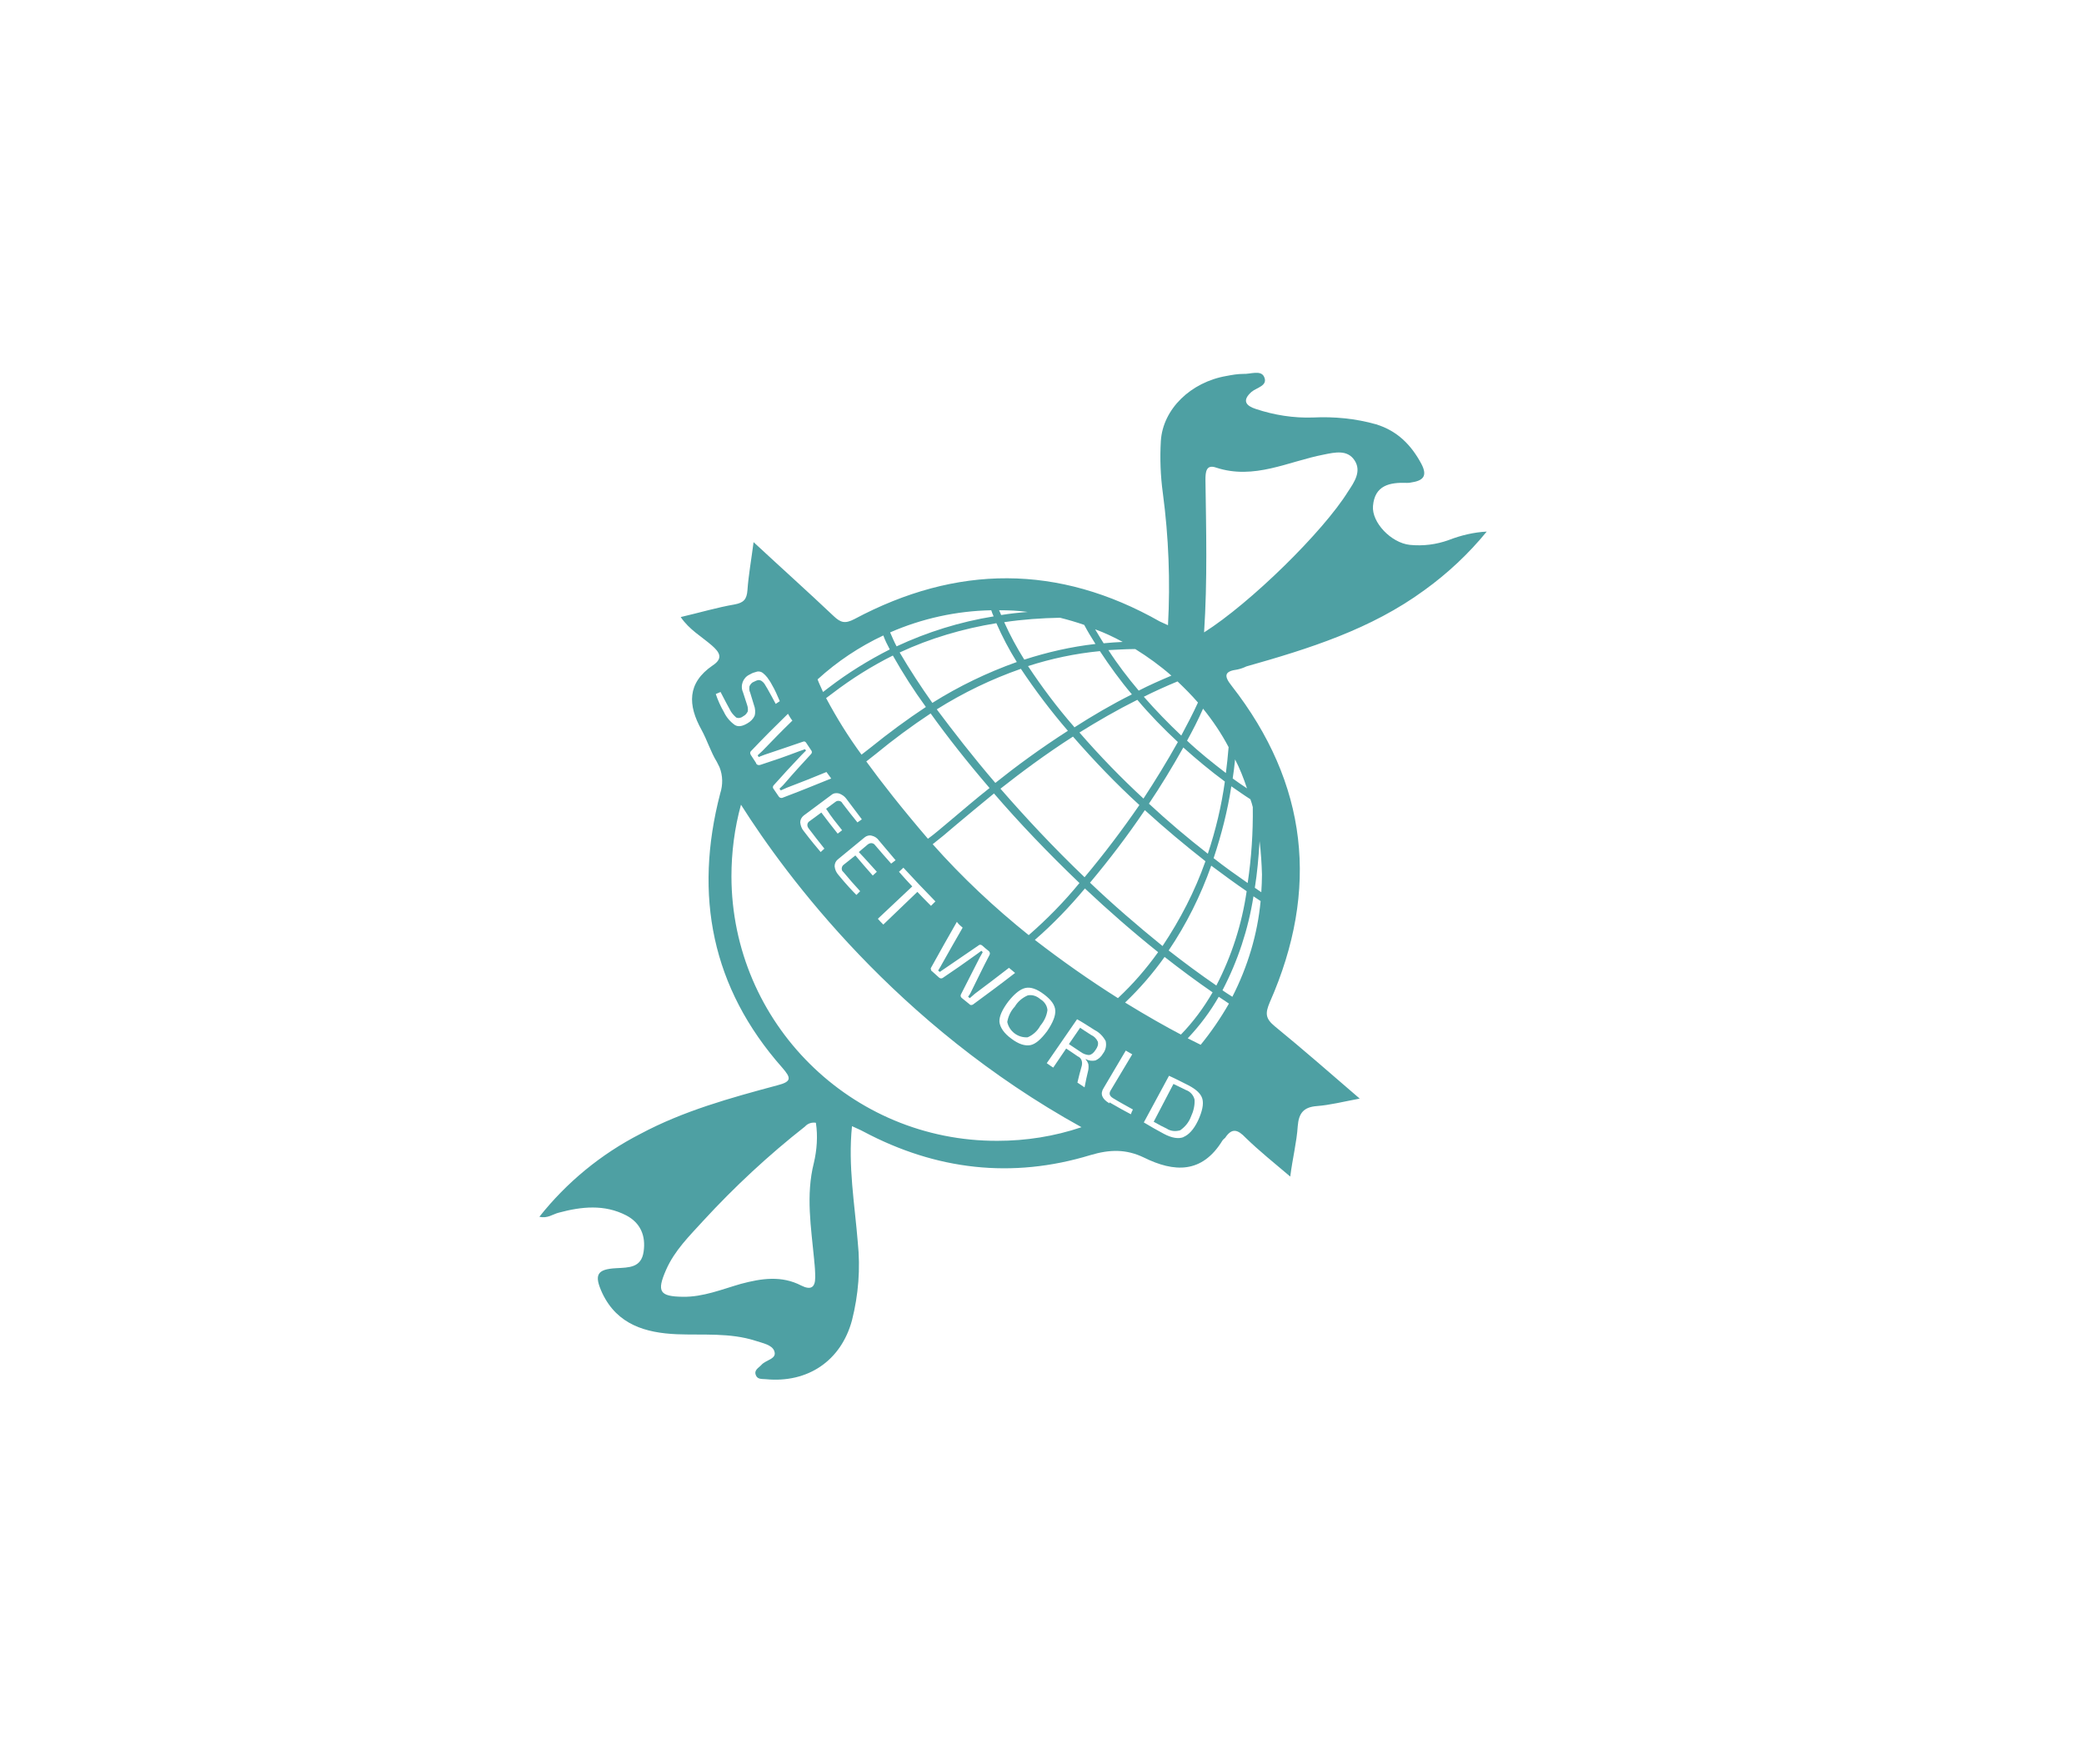<?xml version="1.0" encoding="utf-8"?>
<!-- Generator: Adobe Illustrator 23.0.1, SVG Export Plug-In . SVG Version: 6.00 Build 0)  -->
<svg version="1.1" id="Слой_1" xmlns="http://www.w3.org/2000/svg" xmlns:xlink="http://www.w3.org/1999/xlink" x="0px" y="0px"
	 viewBox="0 0 612 518" style="enable-background:new 0 0 612 518;" xml:space="preserve">
<style type="text/css">
	.st0{fill:none;}
	.st1{fill:#4EA0A3;}
</style>
<g>
	<title>Монтажная область 1</title>
	<path class="st0" d="M264.3,191.7c2.9,5.1,6.1,10,9.6,14.8c7.8-4.9,16.1-9,24.8-12c-2.3-3.6-4.3-7.4-6-11.4
		C282.8,184.6,273.3,187.5,264.3,191.7z"/>
	<path class="st0" d="M275.1,208.2c4.7,6.5,10.5,13.9,17.2,21.6c6.1-4.8,13.2-10.1,21.3-15.3c-5-5.8-9.6-11.9-13.7-18.3
		C291.2,199.3,282.9,203.3,275.1,208.2z"/>
	<path class="st0" d="M244.7,203.6l-2,1.5c3.1,5.8,6.6,11.3,10.4,16.6l2.7-2.1c5.2-4.3,10.6-8.3,16.2-11.9
		c-3.5-4.8-6.7-9.9-9.6-15.1C256.1,195.7,250.2,199.4,244.7,203.6z"/>
	<path class="st0" d="M356.1,291.4c-4.8-3.3-9.5-6.8-14.1-10.4c-3.4,4.8-7.2,9.3-11.5,13.4c6.5,4,12.2,7.2,16.4,9.4
		C350.4,300.1,353.5,295.9,356.1,291.4z"/>
	<path class="st0" d="M356.5,252.1c3.3,2.5,6.7,5,10,7.3c1-7.4,1.5-14.9,1.5-22.4c-0.2-0.7-0.4-1.5-0.6-2.2
		c-1.9-1.2-3.8-2.5-5.6-3.8C360.6,238.1,358.8,245.2,356.5,252.1z"/>
	<path class="st0" d="M370.4,262c0.1-1.7,0.2-3.5,0.2-5.2c0-3.2-0.2-6.5-0.7-9.7c-0.3,4.8-0.7,9.3-1.4,13.7L370.4,262z"/>
	<path class="st0" d="M302,195.6c4.1,6.2,8.6,12.2,13.5,17.8c5.3-3.3,11-6.6,17-9.7c-3.4-4.1-6.5-8.3-9.4-12.7
		C315.9,191.8,308.8,193.4,302,195.6z"/>
	<path class="st0" d="M302.2,274.6c5.4-4.7,10.3-9.8,14.9-15.3c-9.2-8.8-17.6-17.7-25.1-26.3c-4.3,3.4-8,6.6-11.1,9.2
		c-3.1,2.6-5.3,4.4-6.9,5.7C282.5,257.6,292,266.6,302.2,274.6z"/>
	<path class="st0" d="M340.1,279.6c-7.5-6-14.7-12.3-21.5-18.7c-4.5,5.4-9.4,10.5-14.7,15.1c7.8,6.1,16,11.8,24.4,17.1
		C332.7,289,336.7,284.5,340.1,279.6z"/>
	<path class="st0" d="M279.4,240.5c3.1-2.5,6.8-5.7,11.1-9.2c-6.7-7.8-12.5-15.3-17.3-21.9c-5.6,3.7-10.9,7.6-16.1,11.9l-2.8,2.2
		c4.5,6.2,10.4,13.8,18.1,22.7C274.1,245,276.5,243,279.4,240.5z"/>
	<path class="st0" d="M366.2,231.4c-1-2.9-2.2-5.7-3.5-8.5c-0.2,1.9-0.4,3.8-0.7,5.6C363.4,229.5,364.9,230.5,366.2,231.4z"/>
	<path class="st0" d="M359,290.7c1,0.7,1.9,1.3,2.9,1.9c4.5-8.8,7.3-18.4,8.3-28.2l-2.1-1.3C366.6,272.8,363.5,282.1,359,290.7z"/>
	<path class="st0" d="M348.8,304.9l3.8,1.9c3.1-3.8,5.9-7.9,8.3-12.2c-1-0.6-2-1.3-3-2C355.4,297.1,352.3,301.2,348.8,304.9z"/>
	<path class="st0" d="M315.1,216.3c-8.1,5.2-15.3,10.5-21.3,15.3c7.3,8.4,15.6,17.3,24.7,26c5.7-6.8,11.1-13.9,16.1-21.2
		C327.7,230.1,321.2,223.4,315.1,216.3z"/>
	<path class="st0" d="M333.9,205.5c-6,3-11.7,6.3-17,9.6c5.9,6.8,12.2,13.3,18.8,19.4c3.5-5.2,6.9-10.8,10-16.5
		C341.6,214.1,337.6,209.9,333.9,205.5z"/>
	<path class="st0" d="M336.1,237.9c-5,7.4-10.3,14.5-16.1,21.3c6.7,6.4,13.9,12.6,21.3,18.6c5.2-7.7,9.4-16.1,12.5-24.9
		C347.9,248.2,341.9,243.2,336.1,237.9z"/>
	<path class="st0" d="M357.2,289.5c4.5-8.7,7.5-18,8.9-27.7c-3.4-2.3-6.9-4.8-10.4-7.5c-3.1,8.8-7.3,17.1-12.5,24.9
		C347.7,282.7,352.4,286.2,357.2,289.5z"/>
	<path class="st0" d="M347.5,219.5c-3.2,5.7-6.6,11.3-10.1,16.5c5.6,5.2,11.4,10.1,17.3,14.7c2.3-6.9,4-14,5-21.2
		C355.4,226.4,351.4,223.1,347.5,219.5z"/>
	<path class="st0" d="M243.4,201.8c5.6-4.3,11.6-8,17.9-11.2c-0.7-1.3-1.3-2.7-1.9-4.1c-7,3.3-13.6,7.7-19.3,13
		c0.3,0.9,0.9,2.1,1.6,3.6L243.4,201.8z"/>
	<path class="st0" d="M239.6,329.8c-1.2-0.3-2.4,0.1-3.2,1.1c-10.7,8.4-20.7,17.6-30,27.6c-4.1,4.5-8.4,8.8-10.9,14.4
		c-2.8,6.4-1.9,7.7,4.9,7.9c6,0.1,11.4-2.3,17.1-3.8c6-1.6,11.9-2.5,17.7,0.5c2.9,1.5,4.1,0.7,4.1-2.4c0-1.6-0.1-3.3-0.3-4.9
		c-0.9-9.5-2.5-19-0.1-28.5C239.9,337.8,240.1,333.8,239.6,329.8z"/>
	<path class="st0" d="M291.8,180.9c-0.2-0.6-0.5-1.2-0.7-1.8c-10.2,0.2-20.3,2.4-29.7,6.5c0.5,1.4,1.2,2.8,1.9,4.1
		C272.3,185.5,281.9,182.5,291.8,180.9z"/>
	<path class="st0" d="M217.6,236.2c-11.5,41.5,12.8,84.4,54.2,95.9c15.1,4.2,31,3.7,45.8-1.3C263.2,300.8,230.9,257.2,217.6,236.2z"
		/>
	<path class="st0" d="M301.8,179.7c-2.8-0.3-5.6-0.5-8.3-0.5c0.2,0.5,0.4,1,0.6,1.4C296.5,180.2,299.1,179.9,301.8,179.7z"/>
	<path class="st0" d="M395.8,144.2c1.7-2.8,4-5.9,1.9-9.1c-2.1-3.2-5.7-2.4-9.1-1.7c-10.4,2.1-20.4,7.6-31.6,3.8
		c-2.9-1-3.1,1.4-3.1,3.6c0.3,14.7,0.6,29.3-0.4,44.7C367.2,177,388.6,156,395.8,144.2z"/>
	<path class="st0" d="M346.9,216c1.7-3.2,3.3-6.4,4.9-9.7c-1.9-2.2-3.9-4.2-6-6.2c-3.4,1.4-6.7,2.9-9.9,4.5
		C339.4,208.5,343,212.4,346.9,216z"/>
	<path class="st0" d="M360,227c0.3-2.5,0.6-5.1,0.8-7.6l0,0c-2.2-3.9-4.7-7.7-7.5-11.2c-1.5,3.2-3.1,6.3-4.7,9.4
		C352.2,220.9,356.1,224.1,360,227z"/>
	<path class="st0" d="M329.7,188.5c-2.6-1.4-5.3-2.7-8.1-3.8c0.8,1.4,1.6,2.8,2.5,4.1C326,188.7,327.8,188.6,329.7,188.5z"/>
	<path class="st0" d="M334.4,202.8c3.1-1.5,6.3-3,9.6-4.4c-3.3-2.9-6.8-5.5-10.6-7.8h-0.5c-2.5,0-5,0.1-7.4,0.3
		C328.3,195.1,331.3,199,334.4,202.8z"/>
	<path class="st0" d="M300.7,193.7c6.8-2.2,13.8-3.8,20.9-4.6c-1.2-1.9-2.3-3.7-3.3-5.6c-2.4-0.8-4.7-1.5-7.2-2.1
		c-5.5,0.1-10.9,0.5-16.4,1.3C296.5,186.4,298.5,190.1,300.7,193.7z"/>
	<path class="st1" d="M305.5,293.4c-1-0.9-2.4-1.4-3.7-1.1c-1.6,0.7-2.9,1.8-3.8,3.3c-1.2,1.3-1.9,2.8-2.2,4.5
		c0.6,2.8,3.2,4.7,6,4.5c1.6-0.7,2.9-1.9,3.7-3.4c1.1-1.3,1.9-2.9,2.1-4.6C307.5,295.3,306.7,294.1,305.5,293.4z"/>
	<path class="st1" d="M381.1,330.7c0.3-3.8,1.7-5.6,5.6-5.9c3.9-0.3,7.8-1.3,12.6-2.2c-8.7-7.5-16.7-14.5-24.9-21.2
		c-2.8-2.3-2.9-3.8-1.5-7.1c14.6-33.1,11.2-64.2-11.2-92.9c-2.4-3-2.1-4.3,1.7-4.8c0.9-0.2,1.8-0.5,2.6-0.9
		c18.4-5.2,36.6-10.9,52.3-22.4c6.8-4.9,13-10.7,18.3-17.2c-3.8,0.2-7.6,1.1-11.2,2.5c-3.6,1.3-7.5,1.8-11.4,1.4
		c-5.5-0.6-11.2-6.6-10.8-11.4c0.5-6.1,4.9-7,10-6.8c0.4,0,0.7,0,1.1-0.1c3.4-0.5,5.1-1.7,3.1-5.5c-3-5.6-7.1-9.7-13.3-11.6
		c-6-1.7-12.3-2.3-18.5-2c-5.7,0.2-11.4-0.7-16.8-2.5c-2.8-0.9-4.2-2.4-1.3-5c1.5-1.3,5-1.8,3.7-4.5c-1-2-4-0.7-6.1-0.8
		c-1.7,0-3.3,0.3-4.9,0.6c-10.5,1.8-18.7,9.7-19.3,19.1c-0.3,5.1-0.1,10.3,0.6,15.4c1.7,12.8,2.2,25.8,1.5,38.7
		c-1.1-0.5-1.8-0.8-2.4-1.1c-29.8-16.9-59.7-16.7-89.7-0.7c-2.7,1.4-4,1.1-6.1-0.9c-7.5-7.1-15.2-14-23.5-21.7
		c-0.7,5.4-1.5,9.8-1.8,14.1c-0.2,2.7-1.1,3.7-3.8,4.2c-5.2,0.9-10.2,2.4-15.8,3.7c2.5,3.7,6.1,5.7,9.1,8.3c2.3,2,3.5,3.8,0.3,5.9
		c-7.6,5.2-7.3,11.7-3.3,18.9c1.7,3.1,2.7,6.5,4.5,9.4c0,0,0.3,0.6,0.8,1.6c1,2.5,1,5.2,0.2,7.7c-7.8,29.9-2.5,57.1,18.2,80.5
		c2.6,3,2.9,4.1-1.4,5.2c-13.8,3.7-27.6,7.5-40.3,14.3c-11.5,5.9-21.6,14.2-29.6,24.3c2.4,0.6,4-0.8,5.7-1.2
		c6.7-1.8,13.4-2.5,19.8,0.8c4.2,2.2,5.8,6,5.1,10.7c-0.7,4.7-4.3,4.6-8,4.8c-5.8,0.3-6.6,2-4.1,7.4c4.4,9.2,12.7,11.6,21.9,12
		c7.6,0.3,15.5-0.5,23,1.9c2.1,0.7,5,1.2,5.6,3.1c0.8,2.3-2.5,2.5-3.8,4c-0.8,0.9-2.3,1.5-1.6,3.1c0.5,1.2,1.8,1,2.9,1.1
		c12.3,1.2,22.1-5.4,25.3-17.3c1.9-7.5,2.5-15.2,1.7-22.9c-0.9-11.2-2.9-22.4-1.7-34.1c1.5,0.7,2.5,1.1,3.4,1.6
		c21.3,11.3,43.6,13.9,66.6,6.9c5.7-1.7,10.5-1.8,15.7,0.7c8.9,4.4,17.1,4.8,23.1-5c0.2-0.3,0.5-0.5,0.8-0.8c2-3,3.7-2.4,6,0
		c4,3.9,8.4,7.4,13.1,11.4C379.6,340,380.8,335.4,381.1,330.7z M227.8,206.7c-0.8-1.5-1.6-3-2.4-4.4c-0.4-0.7-0.7-1.2-0.9-1.5
		c-0.2-0.3-0.5-0.6-0.8-0.8c-0.3-0.2-0.6-0.3-1-0.3c-0.5,0.1-0.9,0.3-1.3,0.5c-0.6,0.2-1,0.7-1.3,1.3c-0.1,0.7-0.1,1.3,0.2,1.9
		c0.4,1.4,0.7,2.2,1.1,3.6c0.4,1,0.5,2.2,0.2,3.2c-0.4,0.9-1.2,1.7-2.1,2.2c-1.5,0.9-2.7,1.1-3.7,0.5c-1.4-1-2.5-2.3-3.2-3.8
		c-1-1.7-1.8-3.5-2.4-5.3l1.4-0.6c1.4,2.7,2.3,4.4,2.7,5.1c0.4,0.9,1.1,1.7,1.9,2.4c0.7,0.3,1.5,0.1,2.1-0.4c0.6-0.3,1-0.8,1.3-1.4
		c0.1-0.7,0-1.3-0.2-1.9c-0.5-1.5-0.7-2.2-1.2-3.7c-0.9-2,0-4.3,1.9-5.2c0.1,0,0.1-0.1,0.2-0.1c0.6-0.4,1.4-0.6,2.1-0.8
		c0.6-0.1,1.2,0.1,1.6,0.4c0.5,0.4,0.9,0.8,1.3,1.3c0.5,0.7,1,1.4,1.4,2.2c0.9,1.5,1.6,3.2,2.3,4.8L227.8,206.7z M352.6,306.8
		l-3.8-1.9c3.5-3.7,6.6-7.8,9.1-12.2c1,0.7,2,1.3,3,2C358.5,298.9,355.7,303,352.6,306.8z M361.9,292.7c-1-0.6-2-1.3-2.9-1.9
		c4.5-8.6,7.6-18,9.1-27.6l2.1,1.4C369.3,274.3,366.4,283.9,361.9,292.7L361.9,292.7z M309.3,313.5c-0.8-0.5-1.2-0.8-1.9-1.3
		l8.9-12.9c1.3,0.7,3,1.8,5.2,3.2c1.4,0.7,2.5,1.9,3.2,3.2c0.3,1.3,0,2.7-0.8,3.7c-0.5,0.9-1.3,1.6-2.2,2c-0.9,0.2-2,0.1-2.8-0.4
		l-0.1,0.1c0.4,0.4,0.6,0.8,0.8,1.3c0.1,0.6,0.1,1.2,0,1.8c-0.5,2-0.7,3.1-1.1,5.1l-2.1-1.4c0.5-2,0.7-3,1.3-5
		c0.1-0.5,0.1-1.1-0.1-1.6c-0.2-0.5-0.6-0.9-1.1-1.1l-1.9-1.3l-1.5-1L309.3,313.5z M303.9,276c5.3-4.6,10.2-9.7,14.7-15.1
		c6.8,6.4,14,12.7,21.5,18.7c-3.5,4.9-7.4,9.4-11.8,13.5C319.9,287.8,311.8,282.1,303.9,276L303.9,276z M302.6,306.9
		c-1.6,0.3-3.5-0.3-5.6-1.9c-2.2-1.6-3.3-3.3-3.5-4.9c-0.1-1.6,0.8-3.6,2.6-6c1.9-2.4,3.6-3.7,5.1-4c1.5-0.3,3.3,0.3,5.4,1.9
		c2.1,1.6,3.2,3.1,3.3,4.7s-0.7,3.6-2.4,6.1C305.7,305.2,304.1,306.6,302.6,306.9z M264,256l1.3-1.2c3.7,4,5.6,6,9.4,9.9l-1.3,1.3
		c-1.6-1.6-2.4-2.4-4-4.1l-10,9.6c-0.7-0.7-1-1-1.6-1.7l10.1-9.5C266.3,258.6,265.5,257.7,264,256L264,256z M257.5,256l-1.2,1.1
		c-2.1-2.4-3.1-3.5-5.1-5.9l-3.4,2.7c-0.6,0.4-0.8,1.3-0.4,1.9c0.1,0.1,0.2,0.2,0.3,0.3c1.9,2.3,2.9,3.4,4.9,5.6l-1.1,1.1
		c-1.2-1.2-3-3.1-5.3-5.9c-0.6-0.7-1-1.5-1.1-2.5c0-0.8,0.3-1.5,0.9-2l7.9-6.5c0.6-0.5,1.4-0.7,2.1-0.5c0.9,0.2,1.6,0.7,2.1,1.4
		c2.3,2.7,3.9,4.6,4.9,5.8l-1.3,1c-1.9-2.1-2.8-3.2-4.7-5.4c-0.4-0.6-1.2-0.8-1.9-0.4c-0.1,0.1-0.2,0.1-0.3,0.2l-2.6,2.2
		C254.4,252.5,255.4,253.7,257.5,256L257.5,256z M254.4,223.6l2.8-2.2c5.1-4.2,10.5-8.2,16.1-11.9c4.8,6.7,10.6,14.1,17.3,21.9
		c-4.3,3.4-8,6.6-11.1,9.2c-3.1,2.6-5.3,4.5-7,5.7C264.8,237.3,258.9,229.8,254.4,223.6L254.4,223.6z M247.3,243.8l-1.3,1
		c-2-2.5-2.9-3.7-4.8-6.2l-3.4,2.5c-0.7,0.4-0.9,1.2-0.5,1.9c0.1,0.1,0.1,0.2,0.2,0.3c1.8,2.4,2.7,3.5,4.6,5.9l-1.1,1
		c-1.1-1.3-2.8-3.3-5-6.2c-0.6-0.7-0.9-1.6-1-2.5c0-0.8,0.4-1.5,1-2l8.2-6.1c0.6-0.5,1.4-0.6,2.2-0.4c0.8,0.3,1.6,0.8,2.1,1.5
		c2.1,2.8,3.6,4.8,4.6,6.1l-1.3,0.9c-1.8-2.2-2.7-3.4-4.4-5.6c-0.3-0.7-1.2-0.9-1.8-0.6c-0.1,0.1-0.2,0.1-0.3,0.2l-2.7,2
		C244.3,240.1,245.3,241.3,247.3,243.8L247.3,243.8z M341.4,277.8c-7.4-6-14.6-12.2-21.3-18.6c5.7-6.8,11.1-13.9,16.1-21.3
		c5.8,5.3,11.8,10.3,17.8,15C350.9,261.7,346.6,270,341.4,277.8L341.4,277.8z M355.7,254.2c3.5,2.6,7,5.2,10.4,7.5
		c-1.4,9.7-4.4,19-8.9,27.7c-4.8-3.3-9.4-6.7-14-10.3C348.4,271.4,352.6,263,355.7,254.2z M318.5,257.6c-9.1-8.7-17.4-17.6-24.7-26
		c6.1-4.8,13.2-10.1,21.3-15.3c6.1,7,12.6,13.8,19.5,20.1C329.5,243.8,324.2,250.8,318.5,257.6L318.5,257.6z M337.4,236
		c3.5-5.2,6.9-10.8,10.1-16.5c3.9,3.5,8,6.9,12.2,10c-1,7.2-2.7,14.3-5,21.2C348.8,246.1,343,241.2,337.4,236L337.4,236z
		 M335.8,234.5c-6.6-6.1-12.9-12.6-18.8-19.4c5.3-3.3,11-6.6,17-9.6c3.7,4.4,7.7,8.5,11.9,12.4C342.6,223.8,339.2,229.3,335.8,234.5
		L335.8,234.5z M315.4,213.4c-4.9-5.6-9.4-11.6-13.5-17.8c6.8-2.2,13.9-3.7,21.1-4.4c2.9,4.4,6,8.7,9.4,12.7c-6,3-11.6,6.3-16.9,9.7
		L315.4,213.4z M313.6,214.6c-8.1,5.2-15.3,10.5-21.3,15.3c-6.7-7.8-12.4-15.2-17.2-21.6c7.8-4.9,16.1-8.9,24.7-11.9
		C304,202.7,308.6,208.8,313.6,214.6L313.6,214.6z M273.8,206.4c-3.4-4.8-6.6-9.7-9.6-14.8c9-4.2,18.6-7,28.4-8.6
		c1.7,3.9,3.7,7.7,6,11.4C289.9,197.5,281.6,201.5,273.8,206.4L273.8,206.4z M271.9,207.6c-5.6,3.7-11,7.7-16.2,11.9l-2.7,2.1
		c-3.9-5.3-7.3-10.8-10.4-16.6l2-1.5c5.5-4.2,11.4-7.9,17.6-11C265.2,197.8,268.4,202.8,271.9,207.6L271.9,207.6z M273.9,247.9
		c1.7-1.3,4-3.2,6.9-5.7c3-2.5,6.8-5.7,11.1-9.2c7.4,8.6,15.9,17.5,25.1,26.3c-4.5,5.5-9.5,10.6-14.9,15.3
		C292,266.5,282.5,257.6,273.9,247.9z M282.7,272.4c-2.5,4.3-3.7,6.5-6.2,10.9c0,0.1-0.4,0.7-1,1.7l0.5,0.4c0.6-0.4,1.1-0.8,1.6-1.1
		c3.9-2.7,5.9-4,9.8-6.7c0.3-0.3,0.8-0.2,1.1,0.1c0,0,0,0,0,0c0.7,0.6,1.1,1,1.9,1.6c0.3,0.3,0.4,0.7,0.2,1.1
		c-2.2,4.2-3.2,6.4-5.3,10.6c-0.3,0.7-0.7,1.3-1,1.7l0.5,0.4l1.5-1.3c4-3,6-4.5,10-7.6l1.8,1.5c-4.9,3.8-7.4,5.6-12.4,9.3
		c-0.4,0.2-0.8,0.2-1.1-0.2l-2.1-1.7c-0.4-0.3-0.5-0.7-0.3-1.1c2.2-4.3,3.3-6.5,5.5-10.8c0.2-0.4,0.5-0.9,0.9-1.6l-0.4-0.4l-1.5,1.1
		c-3.9,2.8-5.9,4.2-9.9,6.9c-0.4,0.2-0.8,0.1-1.1-0.2c-0.8-0.7-1.2-1.1-2-1.8c-0.2-0.1-0.3-0.3-0.3-0.5c-0.1-0.2-0.1-0.4,0-0.5
		c3-5.4,4.5-8.1,7.6-13.5C281.6,271.5,282,271.8,282.7,272.4z M330.4,294.4c4.3-4.1,8.2-8.6,11.6-13.4c4.6,3.6,9.3,7.1,14.1,10.4
		c-2.6,4.5-5.7,8.7-9.3,12.4C342.6,301.6,336.9,298.4,330.4,294.4L330.4,294.4z M370.6,256.8c0,1.8-0.1,3.5-0.2,5.2l-1.9-1.3
		c0.7-4.3,1.1-8.9,1.4-13.7C370.3,250.3,370.5,253.5,370.6,256.8z M367.9,237c0.1,7.5-0.4,14.9-1.5,22.3c-3.3-2.3-6.7-4.7-10-7.3
		c2.3-6.9,4.1-13.9,5.2-21.1c1.9,1.3,3.7,2.6,5.6,3.8C367.5,235.5,367.7,236.2,367.9,237L367.9,237z M366.2,231.5
		c-1.4-0.9-2.8-1.9-4.2-2.9c0.3-1.8,0.5-3.7,0.7-5.6C364.1,225.7,365.2,228.5,366.2,231.5L366.2,231.5z M360.8,219.4L360.8,219.4
		c-0.2,2.6-0.5,5.2-0.8,7.6c-3.9-3-7.8-6.1-11.4-9.5c1.7-3.1,3.3-6.2,4.7-9.4C356.2,211.7,358.7,215.4,360.8,219.4L360.8,219.4z
		 M345.8,200.1c2.1,2,4.1,4,6,6.2c-1.5,3.3-3.2,6.5-4.9,9.7c-3.8-3.6-7.5-7.4-11-11.4C339.1,203,342.4,201.5,345.8,200.1z
		 M354,140.9c0-2.3,0.2-4.6,3.1-3.6c11.2,3.7,21.2-1.8,31.6-3.8c3.4-0.7,7-1.5,9.1,1.7c2.1,3.2-0.1,6.4-1.9,9.1
		c-7.3,11.8-28.7,32.8-42.3,41.4C354.6,170.3,354.2,155.6,354,140.9L354,140.9z M332.9,190.6h0.5c3.7,2.3,7.3,4.9,10.6,7.8
		c-3.3,1.4-6.5,2.8-9.6,4.4c-3.2-3.8-6.2-7.7-8.9-11.9C328,190.8,330.4,190.6,332.9,190.6z M329.7,188.5c-1.9,0.1-3.7,0.2-5.6,0.4
		c-0.9-1.4-1.7-2.8-2.5-4.1C324.4,185.8,327.1,187.1,329.7,188.5L329.7,188.5z M318.4,183.5c1,1.9,2.1,3.7,3.3,5.6
		c-7.1,0.8-14.1,2.4-20.9,4.6c-2.2-3.5-4.2-7.2-5.9-11c5.4-0.8,10.9-1.2,16.4-1.3C313.7,182,316.1,182.7,318.4,183.5L318.4,183.5z
		 M301.8,179.7c-2.7,0.2-5.3,0.5-7.8,0.9c-0.2-0.5-0.4-1-0.6-1.4C296.2,179.2,299,179.3,301.8,179.7L301.8,179.7z M291.1,179.2
		c0.2,0.6,0.4,1.2,0.7,1.8c-9.9,1.6-19.5,4.6-28.5,8.8c-0.7-1.3-1.3-2.7-1.9-4.1C270.8,181.6,280.9,179.4,291.1,179.2z M240.1,199.5
		c5.8-5.3,12.3-9.6,19.3-12.9c0.5,1.4,1.2,2.8,1.9,4.1c-6.3,3.2-12.3,6.9-17.9,11.2l-1.7,1.3C241,201.6,240.4,200.4,240.1,199.5
		L240.1,199.5z M222,224l-1.5-2.3c-0.1-0.2-0.2-0.4-0.2-0.6c0-0.2,0.1-0.4,0.2-0.5c4.3-4.5,6.5-6.7,10.9-11c0.5,0.8,0.7,1.3,1.3,2
		c-3.6,3.5-5.3,5.3-8.8,8.9l-1.4,1.3l0.3,0.5c0.7-0.3,1.3-0.5,1.8-0.7c4.5-1.5,6.8-2.3,11.2-3.8c0.4-0.2,0.8,0,1,0.4l1.4,2.1
		c0.3,0.3,0.3,0.8,0,1.1c-3.2,3.5-4.8,5.2-7.9,8.8c-0.5,0.6-1,1-1.4,1.4l0.4,0.5l1.8-0.8c4.7-1.8,7-2.7,11.6-4.6l1.4,1.9
		c-5.7,2.3-8.6,3.5-14.4,5.7c-0.4,0.1-0.8-0.1-1-0.4l-1.5-2.2c-0.3-0.3-0.3-0.8,0-1.1c3.2-3.6,4.9-5.4,8.2-8.9l1.3-1.3l-0.3-0.4
		l-1.7,0.6c-4.5,1.7-6.8,2.5-11.4,4C222.6,224.8,222.1,224.5,222,224C221.9,224,221.9,224,222,224L222,224z M239.1,370.2
		c0.2,1.6,0.3,3.3,0.3,4.9c0,3-1.3,3.8-4.1,2.4c-5.8-3-11.7-2.1-17.7-0.5c-5.6,1.6-11.1,3.9-17.1,3.8c-6.8-0.1-7.7-1.5-4.9-7.9
		c2.5-5.7,6.8-9.9,10.9-14.4c9.2-10,19.2-19.3,29.9-27.7c0.8-0.9,2-1.3,3.2-1.1c0.6,3.9,0.3,8-0.6,11.8c-2.4,9.5-0.8,19,0.1,28.5
		L239.1,370.2z M293,335c-43,0.2-78.1-34.6-78.2-77.6c0-7.1,0.9-14.2,2.8-21.1c13.3,21,45.7,64.7,100,94.7c-8,2.7-16.3,4-24.7,4
		L293,335z M325.8,324c-2.2-1.3-2.8-2.8-1.7-4.5l6.5-11l1.9,1.1l-6.4,10.7c-0.5,0.9-0.2,1.6,0.8,2.2c2.3,1.4,3.5,2,5.8,3.3
		c-0.3,0.6-0.4,0.8-0.6,1.4c-1.4-0.7-3.5-1.9-6.3-3.5L325.8,324z M347.6,333.9c-1.5,0.6-3.5,0.3-5.9-1c-1.9-1-3.8-2.1-5.8-3.3
		c3-5.5,4.4-8.2,7.4-13.7c2,0.9,3.9,1.9,5.7,2.8c2.3,1.2,3.7,2.5,4.1,4c0.4,1.5,0,3.6-1.3,6.4c-1.3,2.7-2.8,4.2-4.3,4.8L347.6,333.9
		z"/>
	<path class="st1" d="M350.8,322.9c-0.3-1.3-1.3-2.4-2.5-2.8l-3.7-1.8l-5.8,11.1c1.4,0.8,2.7,1.5,3.8,2c1.2,0.8,2.6,0.9,4,0.5
		c1.4-1,2.5-2.3,3.1-3.9C350.5,326.3,350.9,324.6,350.8,322.9z"/>
	<path class="st1" d="M319.9,309.8c0.6-0.1,1.3-0.6,1.9-1.6c0.5-0.7,0.8-1.5,0.6-2.3c-0.4-0.9-1.1-1.6-2-2c-1.6-1-2.6-1.7-3.2-2.1
		l-3.3,4.8c1.3,0.9,2,1.3,3.3,2.2C318,309.4,318.9,309.8,319.9,309.8z"/>
</g>
</svg>
